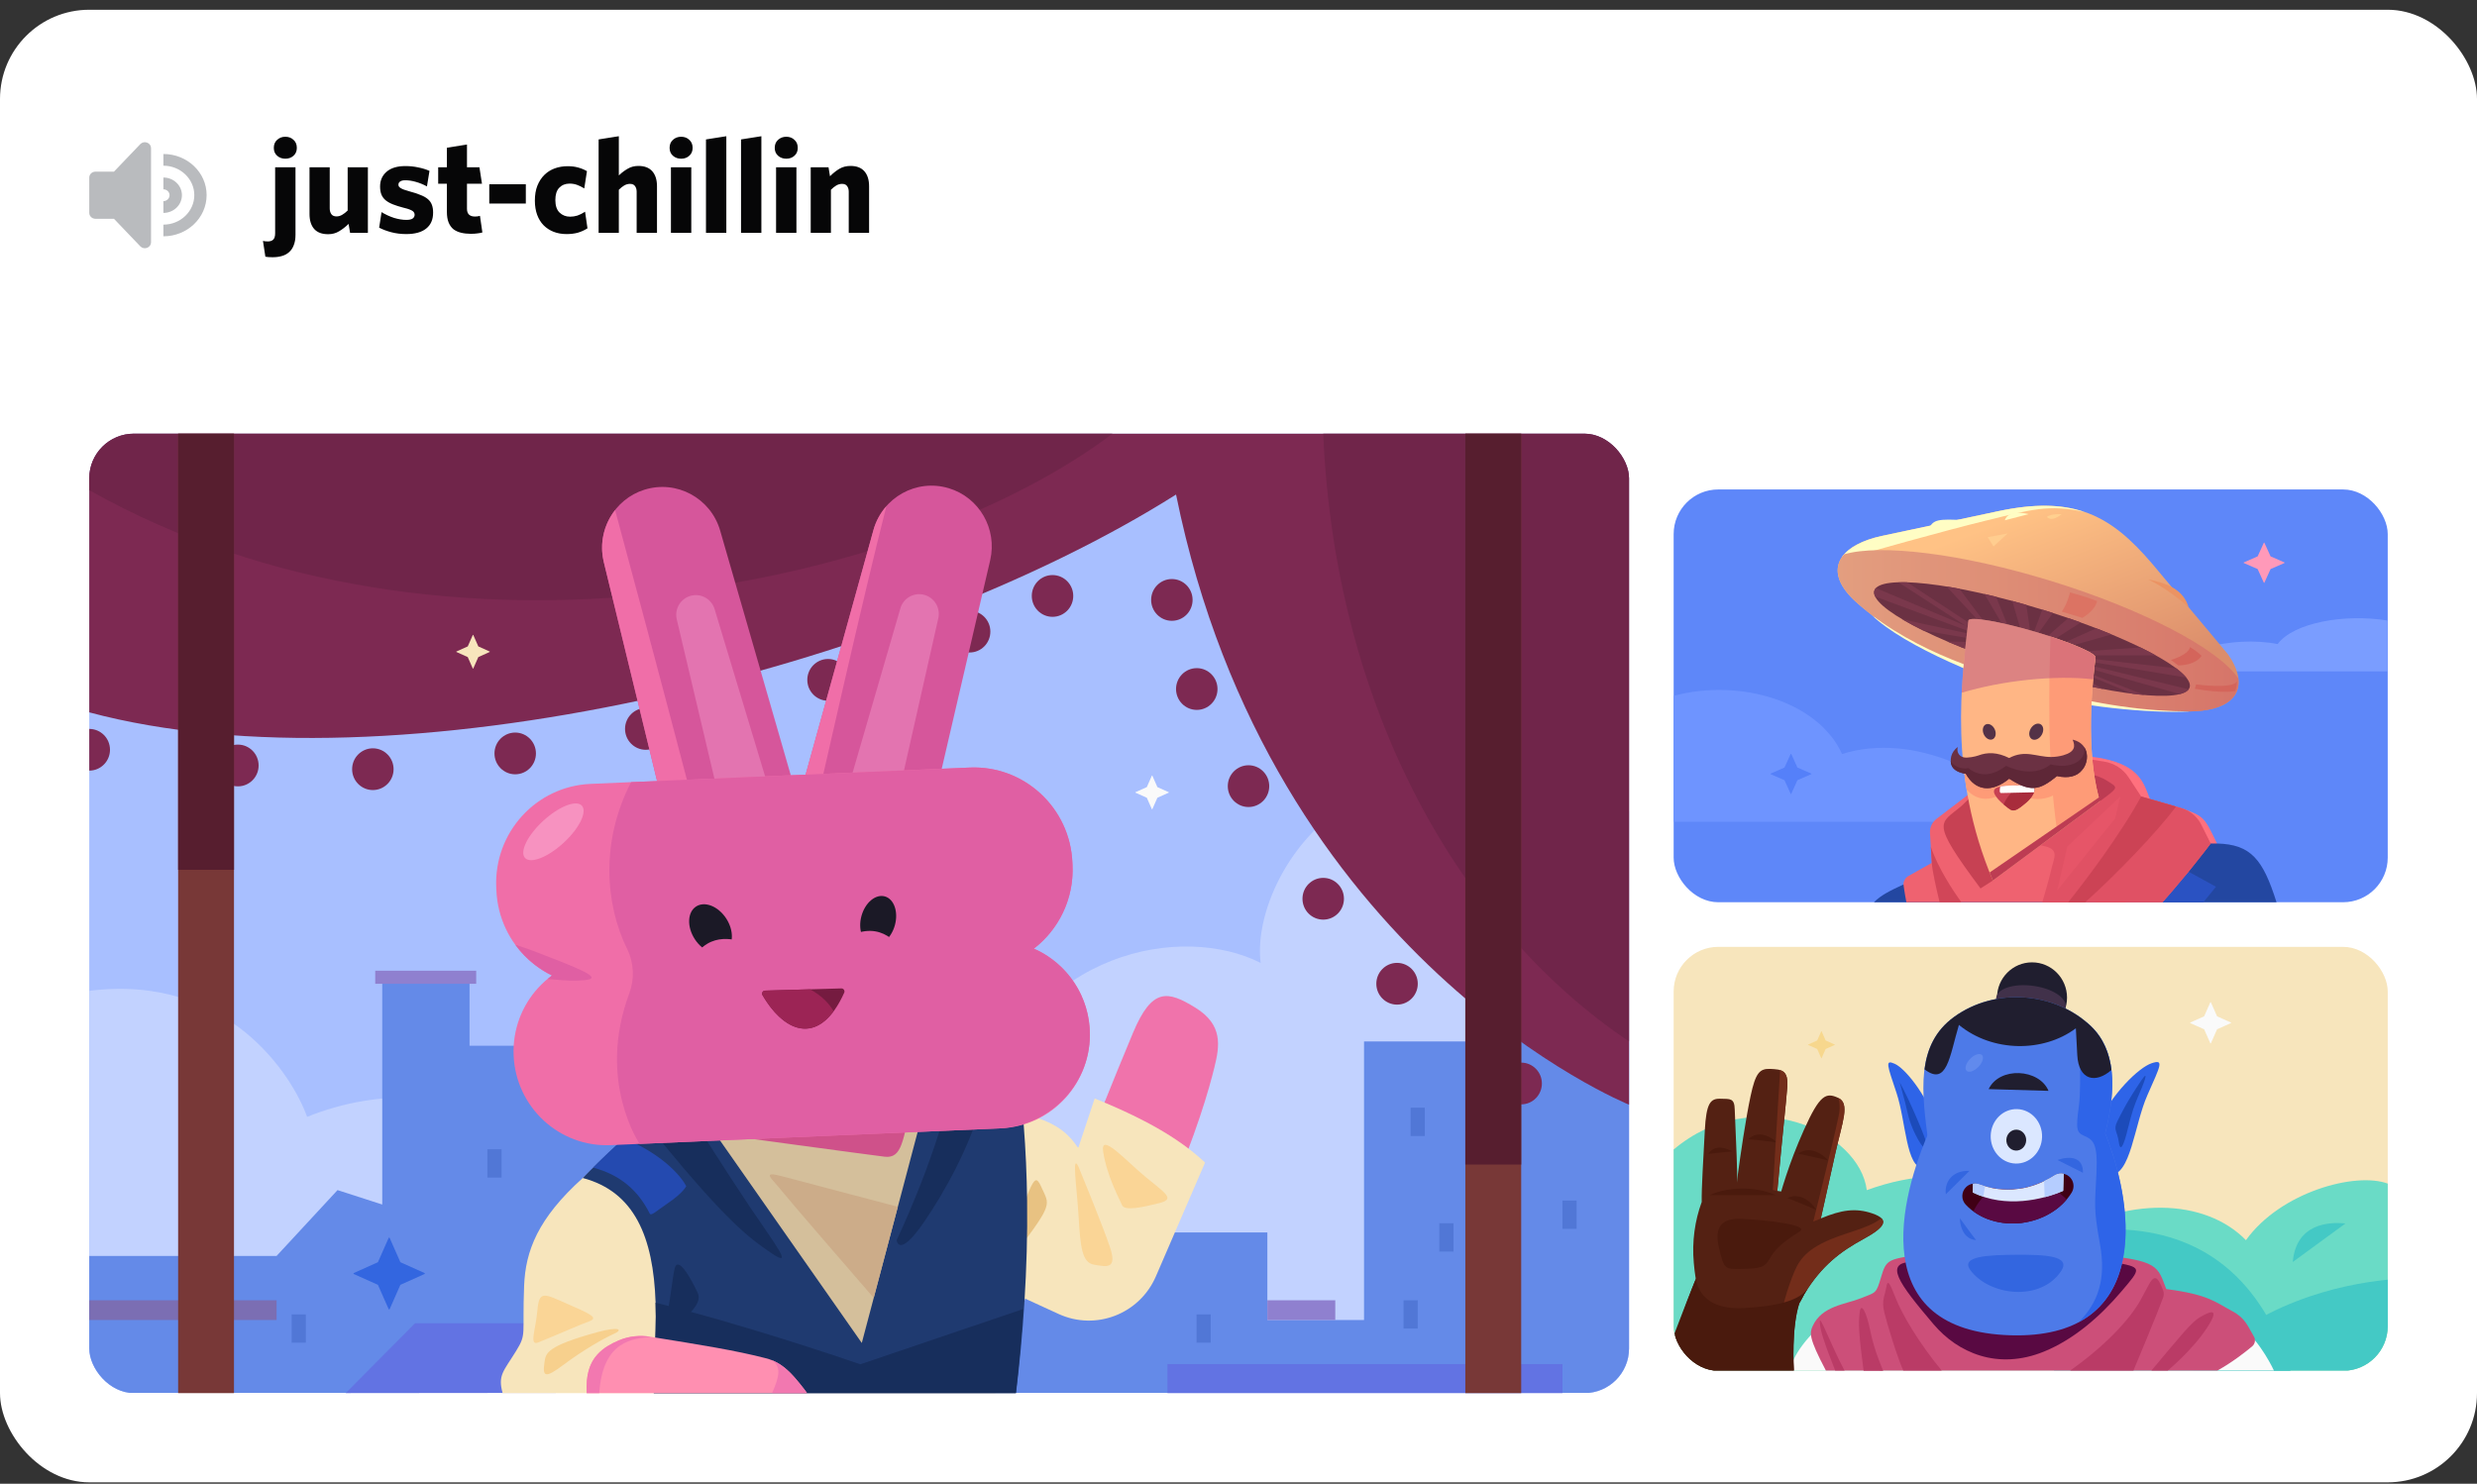 <svg fill="none" height="133" viewBox="0 0 222 133" width="222" xmlns="http://www.w3.org/2000/svg" xmlns:xlink="http://www.w3.org/1999/xlink"><rect x="0" y="0" width="222" height="133" fill="#333333" stroke="none"/><linearGradient id="a" gradientUnits="userSpaceOnUse" x1="179.041" x2="185.334" y1="46.891" y2="63.408"><stop offset="0" stop-color="#ffc285"/><stop offset="1" stop-color="#db8d6b"/></linearGradient><linearGradient id="b" gradientUnits="userSpaceOnUse" x1="200.627" x2="164.701" y1="56.542" y2="56.542"><stop offset="0" stop-color="#d67569"/><stop offset="1" stop-color="#e39e7f"/></linearGradient><clipPath id="c"><rect height="86" rx="4" width="138" x="8" y="38.874"/></clipPath><clipPath id="d"><rect height="37" rx="4" width="64" x="150" y="43.874"/></clipPath><clipPath id="e"><rect height="38" rx="4" width="64" x="150" y="84.874"/></clipPath><rect fill="#fff" height="132" rx="8" width="222" y=".874"/><path d="m26.604 13.254c0 .296-.1.532-.3.708-.192.176-.436.264-.732.264-.288 0-.532-.088-.732-.264s-.3-.412-.3-.708c0-.304.1-.544.3-.72.2-.184.444-.276.732-.276.296 0 .54.092.732.276.2.176.3.416.3.72zm-.12 7.788c0 .368-.052.68-.156.936-.096.256-.236.464-.42.624-.176.16-.392.276-.648.348-.248.072-.524.108-.828.108-.128 0-.252-.004-.372-.012s-.212-.02-.276-.036l-.216-1.416c.064.016.132.028.204.036.064.008.14.012.228.012.208 0 .368-.052.48-.156.12-.104.18-.3.18-.588v-5.904h1.824zm4.892-.168-.132-.804c-.272.264-.556.484-.852.66-.288.176-.616.264-.984.264-.552 0-.968-.156-1.248-.468-.28-.32-.42-.768-.42-1.344v-4.188h1.812v3.684c0 .208.048.38.144.516s.252.204.468.204c.176 0 .344-.048.504-.144.168-.096.332-.224.492-.384v-3.876h1.812v5.88zm7.441-1.812c0 .624-.208 1.1-.624 1.428-.408.328-1.004.492-1.788.492-.472 0-.92-.056-1.344-.168-.416-.112-.776-.248-1.08-.408l.216-1.392c.352.216.724.388 1.116.516.4.12.768.18 1.104.18.256 0 .444-.04.564-.12.12-.088.18-.2.18-.336 0-.072-.016-.136-.048-.192-.024-.056-.072-.108-.144-.156s-.172-.096-.3-.144-.296-.096-.504-.144c-.368-.096-.684-.196-.948-.3s-.484-.228-.66-.372c-.168-.144-.292-.312-.372-.504-.08-.2-.12-.44-.12-.72 0-.552.196-.996.588-1.332s.952-.504 1.68-.504c.4 0 .784.04 1.152.12.368.072.704.176 1.008.312l-.228 1.392c-.32-.176-.652-.312-.996-.408-.336-.096-.648-.144-.936-.144-.208 0-.364.036-.468.108s-.156.164-.156.276c0 .064.012.12.036.168.032.048.084.096.156.144s.172.096.3.144.296.1.504.156c.392.104.72.212.984.324.272.104.492.228.66.372s.288.316.36.516c.072.192.108.424.108.696zm4.416 1.776c-.144.04-.296.068-.456.084-.152.024-.348.036-.588.036-.312 0-.6-.032-.864-.096s-.492-.168-.684-.312c-.184-.152-.328-.352-.432-.6-.104-.256-.156-.572-.156-.948v-2.532h-.78v-1.476h.78v-1.752l1.8-.288v2.04h1.116l.228 1.476h-1.344v2.244c0 .464.24.696.72.696.152 0 .3-.02.444-.06zm.618-2.592v-1.728h3.276v1.728zm8.802 2.22c-.28.176-.572.308-.876.396-.304.08-.636.12-.996.12-.424 0-.812-.068-1.164-.204-.344-.136-.644-.332-.9-.588-.248-.256-.44-.568-.576-.936-.136-.376-.204-.8-.204-1.272 0-.512.076-.96.228-1.344.16-.392.372-.716.636-.972s.572-.448.924-.576c.36-.128.74-.192 1.14-.192.36 0 .68.04.96.12.288.08.548.188.78.324l-.24 1.548c-.232-.144-.452-.252-.66-.324-.2-.072-.42-.108-.66-.108-.376 0-.684.124-.924.372-.232.24-.348.608-.348 1.104 0 .504.128.88.384 1.128.256.24.568.36.936.36.216 0 .432-.032.648-.096.216-.072.448-.188.696-.348zm4.406.408v-3.684c0-.208-.048-.376-.144-.504-.088-.136-.24-.204-.456-.204-.176 0-.348.048-.516.144-.16.096-.32.224-.48.384v3.864h-1.812v-8.376l1.812-.288v3.516c.248-.24.512-.44.792-.6.28-.168.6-.252.96-.252.552 0 .968.16 1.248.48s.42.768.42 1.344v4.176zm5.017-7.62c0 .296-.1.532-.3.708-.192.176-.436.264-.732.264-.288 0-.532-.088-.732-.264s-.3-.412-.3-.708c0-.304.1-.544.3-.72.2-.184.444-.276.732-.276.296 0 .54.092.732.276.2.176.3.416.3.72zm-1.944 7.62v-5.88h1.824v5.88zm3.141 0v-8.376l1.824-.288v8.664zm3.141 0v-8.376l1.824-.288v8.664zm5.085-7.62c0 .296-.1.532-.3.708-.192.176-.436.264-.732.264-.288 0-.532-.088-.732-.264s-.3-.412-.3-.708c0-.304.1-.544.3-.72.2-.184.444-.276.732-.276.296 0 .54.092.732.276.2.176.3.416.3.72zm-1.944 7.62v-5.88h1.824v5.88zm6.513 0v-3.684c0-.208-.048-.376-.144-.504-.088-.136-.24-.204-.456-.204-.176 0-.348.048-.516.144-.16.096-.32.224-.48.384v3.864h-1.812v-5.88h1.596l.132.804c.264-.264.54-.484.828-.66.296-.176.632-.264 1.008-.264.552 0 .968.16 1.248.48s.42.768.42 1.344v4.176z" fill="#060607"/><path clip-rule="evenodd" d="m13.193 12.788c-.205-.086-.445-.038-.604.115l-2.376 2.484h-1.661c-.304 0-.552.239-.552.526v3.172c0 .286.248.526.552.526h1.661l2.376 2.484c.158.154.398.201.604.115.205-.077.343-.269.343-.487v-8.452c0-.205-.133-.406-.343-.483zm1.451 1.017v1.047c1.524 0 2.77 1.188 2.77 2.638 0 1.458-1.241 2.646-2.77 2.646v1.047c2.136 0 3.874-1.65 3.874-3.698 0-2.031-1.738-3.681-3.874-3.681zm0 2.108c.916 0 1.661.71 1.661 1.582 0 .881-.745 1.59-1.661 1.59v-1.056c.304 0 .552-.239.552-.534 0-.286-.248-.526-.552-.526z" fill="#b9bbbe" fill-rule="evenodd"/><g clip-path="url(#c)"><path d="m146 38.874h-138v85.981h138z" fill="#a8bfff"/><path d="m87.899 99.109c4.759-14.074 18.148-16.311 25.087-12.797-.963-7.522 8.713-23.134 27.048-13.608h5.966v49.565h-57.447z" fill="#c2d2ff"/><path d="m27.525 100.114c-1.303-3.668-7.073-12.861-19.525-11.297v27.033h47.925c-.122-13.651-15.228-21.072-28.399-15.736z" fill="#c2d2ff"/><path d="m8 124.855h138v-31.503h-23.749v24.973h-8.665v-7.851h-19.824l-35.87-16.737h-15.809v-5.556h-7.824v19.791l-4.008-1.293-5.465 5.903h-16.785z" fill="#648ae8"/><path d="m24.788 116.551h-16.788v1.774h16.788z" fill="#7b6eb3"/><path d="m30.982 124.874 6.213-6.258h13.527v6.239z" fill="#6273e3"/><path d="m140.034 122.269h-35.405v2.605h35.405z" fill="#6273e3"/><g fill="#7d2952"><path d="m86.903 58.488c1.026 0 1.858-.838 1.858-1.871 0-1.034-.832-1.872-1.858-1.872s-1.858.838-1.858 1.872c0 1.034.832 1.871 1.858 1.871z"/><path d="m74.212 62.813c1.026 0 1.858-.838 1.858-1.871 0-1.034-.832-1.872-1.858-1.872s-1.858.838-1.858 1.872c0 1.034.832 1.871 1.858 1.871z"/><path d="m57.876 67.209c1.026 0 1.858-.838 1.858-1.872 0-1.034-.832-1.871-1.858-1.871-1.026 0-1.858.838-1.858 1.871 0 1.034.832 1.872 1.858 1.872z"/><path d="m46.175 69.407c1.026 0 1.858-.838 1.858-1.871s-.832-1.871-1.858-1.871c-1.026 0-1.858.838-1.858 1.871s.832 1.871 1.858 1.871z"/><path d="m33.417 70.819c1.026 0 1.858-.838 1.858-1.871s-.832-1.871-1.858-1.871c-1.026 0-1.858.838-1.858 1.871s.832 1.871 1.858 1.871z"/><path d="m21.321 70.487c1.026 0 1.858-.838 1.858-1.872 0-1.034-.832-1.871-1.858-1.871-1.026 0-1.858.838-1.858 1.871 0 1.034.832 1.872 1.858 1.872z"/><path d="m136.333 98.993c1.026 0 1.858-.838 1.858-1.872 0-1.034-.832-1.871-1.858-1.871s-1.858.838-1.858 1.871c0 1.034.832 1.872 1.858 1.872z"/><path d="m143.433 38.874h-135.433v24.98c27.253 7.299 72.444-3.772 97.402-19.523 8.476 41.723 40.598 54.691 40.598 54.691v-57.562c0-1.429-1.149-2.586-2.567-2.586z"/></g><path d="m8 38.874v5.065c31.961 18.011 74.042 8.349 91.699-5.065z" fill="#70254a"/><path d="m146.001 38.874h-27.407c1.068 24.967 12.458 44.442 27.407 54.478z" fill="#70254a"/><path d="m101.563 92.537c-1.608 3.814-4.503 11.1-4.503 11.1l7.343 4.613c2.953-6.95 3.954-10.638 4.436-12.567.478-1.933.786-3.821-1.701-5.356s-3.88-1.804-5.575 2.211z" fill="#f073ab"/><path d="m108.003 104.21-4.406 10.198c-1.461 3.384-5.392 4.903-8.726 3.371l-16.425-7.538 8.19-12.981 10.01 5.615 1.463-4.409c5.16 2.085 7.927 3.908 9.894 5.744z" fill="#f7e5bc"/><path d="m88.897 99.264c6.637 1.096 7.231 2.489 9.008 5.97l-7.112-.795z" fill="#f7e5bc"/><path d="m57.763 43.894c-2.728.853-4.326 3.698-3.646 6.491l6.579 27.042 11.762-2.45-7.911-27.407c-.841-2.919-3.899-4.577-6.785-3.675z" fill="#d6569b"/><path d="m64.337 71.097 4.631-.2-4.923-16.297c-.295-.983-1.357-1.503-2.311-1.138-.822.317-1.284 1.199-1.078 2.062z" fill="#e374b0"/><path d="m61.829 70.897c-2.776-10.605-5.478-20.645-6.701-25.174-.998 1.274-1.422 2.977-1.011 4.664l5.019 20.626z" fill="#f06ea8"/><path d="m85.033 43.762c2.737.824 4.361 3.649 3.713 6.452l-6.3 27.11-11.788-2.324 7.625-27.488c.815-2.932 3.854-4.622 6.749-3.749z" fill="#d6569b"/><path d="m72.203 69.436 1.091 2.137s4.185-18.596 6.149-26.195c-.523.598-.931 1.316-1.159 2.133z" fill="#f06ea8"/><path d="m80.574 71.033-4.631-.152 4.753-16.349c.286-.986 1.341-1.519 2.298-1.16.825.31 1.297 1.186 1.101 2.049z" fill="#e374b0"/><path d="m87.674 86.858-33.98 1.464c-4.878.21-8.999-3.601-9.207-8.514l-.013-.268c-.209-4.913 3.575-9.063 8.453-9.274l33.98-1.464c4.878-.21 8.999 3.601 9.207 8.514l.013.268c.205 4.91-3.578 9.064-8.453 9.274z" fill="#f06ea8"/><path d="m57.75 119.451c-2.009-1.862-3.944-3.624-4.365-4.309s.282-.905 1.293-1.258c1.011-.352 1.877.873 2.892 2.994 1.014 2.123 2.003 4.263.18 2.573z" fill="#f2c591"/><path d="m93.762 110.474-1.942 6.132-.244.776-2.372 7.492h-44.157c-.446-1.622.084-1.949 1.213-3.785.96-1.561.536-1.37.713-5.837.122-3.116 1.226-6.035 5.257-9.659 1.213-1.073 1.515-1.496 2.767-2.66.122-.113.244-.226.366-.336.071-.061.141-.126.212-.191.074-.068.151-.136.228-.207l30.174-4.8.003.003 6.075 10.204z" fill="#f7e5bc"/><path d="m90.797 110.497c1.865-4.991 1.938-5.424 2.587-3.979s1.004 1.374-2.083 5.424c-3.091 4.053-1.313.717-.504-1.445z" fill="#e8c282"/><path d="m91.821 116.605c-.18 2.951-.453 5.731-.761 8.269h-32.465c.042-1.322.09-2.968.144-4.978.006-.204.013-.411.019-.621.013-.43.019-.853.019-1.264 0-.42-.006-.834-.019-1.238-.199-5.902-1.893-9.949-6.528-11.18.847-.867 1.762-1.752 2.766-2.661.122-.113.244-.226.366-.336.144-.129.292-.262.443-.394l30.174-4.8c2.378.895 3.96 1.506 5.764 3.349.186 2.317.282 4.612.311 6.855.039 3.116-.054 6.139-.234 8.999z" fill="#1f3a70"/><path d="m85.979 97.402-.42.068c-.237.259-.392.443-.392.443-1.54 6.474-4.808 13.255-4.808 13.255s.17 1.668 2.404-1.551c1.913-2.761 4.198-6.959 5.135-10.508-.635-.575-1.274-1.144-1.919-1.707z" fill="#172e5c"/><path d="m59.185 102.222c5.828 7.082 7.824 8.682 9.994 10.137 1.987 1.332.356-.718-1.903-4.073-2.259-3.355-4.878-7.547-4.878-7.547z" fill="#172e5c"/><path d="m91.707 117.336c-.16 2.641-.392 5.169-.664 7.538h-32.449c.042-1.322.09-2.967.144-4.978.006-.204.013-.41.019-.62.013-.43.019-.854.019-1.264 0-.317-.006-.627-.016-.938-.003-.1-.003-.2-.006-.3h.003c7.019 1.706 16.252 4.793 18.351 5.517l14.467-4.91z" fill="#172e5c"/><path d="m61.503 106.33s-.292.598-1.55 1.454c-1.258.857-1.592 1.258-1.739.967-1.021-2.04-2.632-3.446-5.051-4.089.834-.86 1.756-1.733 2.747-2.651 4.493 1.927 5.594 4.319 5.594 4.319z" fill="#244ab0"/><path d="m83.32 97.399-6.082 22.982-15.613-22.303z" fill="#d4bf9b"/><path d="m80.466 108.175-10.395-2.744c-1.874-.494-.927.162 0 1.325.78.98 6.467 7.541 8.235 9.584z" fill="#ccac89"/><path d="m65.016 101.763s12.642 1.723 14.259 1.92c1.617.197 1.637-1.539 2.465-4.949l-15.353 1.125z" fill="#cf518a"/><path d="m89.686 101.142-34.953 1.506c-4.609.198-8.502-3.403-8.7-8.042-.196-4.642 3.379-8.562 7.985-8.763l34.953-1.506c4.609-.197 8.502 3.404 8.7 8.042.199 4.642-3.376 8.566-7.985 8.763z" fill="#f06ea8"/><path d="m89.494 101.152c4.48-.194 8.161-3.837 8.187-8.353.019-3.504-2.07-6.468-5.023-7.764 2.215-1.707 3.595-4.431 3.466-7.45l-.013-.268c-.205-4.91-4.329-8.724-9.204-8.514l-30.344 1.306c-2.728 5.259-2.352 10.916-.343 14.985.61 1.238.661 2.67.176 3.963-2.93 7.835.934 13.479.931 13.479z" fill="#e05fa3"/><path d="m72.331 124.874h-19.75c-.019-.384-.016-.74.013-1.07.003-.026.006-.048.006-.074.013-.11.026-.213.042-.317.029-.197.071-.384.119-.562.032-.11.067-.22.106-.323.061-.156.128-.304.202-.443.077-.142.161-.275.25-.398.061-.084.128-.165.196-.242.035-.039.071-.078.106-.113.465-.488 1.082-.86 1.833-1.18.902-.388 1.903-.482 2.872-.323.138.022.276.045.414.067 3.841.624 7.163 1.138 9.971 1.872.138.036.273.078.401.132.392.143.738.34 1.059.582.064.049.125.097.189.149.061.052.122.103.183.158.061.052.122.107.18.165.061.058.119.117.176.175.058.061.116.119.173.184.058.061.112.123.17.188.282.323.562.672.847 1.04.09.117.17.227.241.333z" fill="#ff8fb1"/><path d="m64.98 85.257c.777-.513.824-1.823.106-2.926-.718-1.103-1.93-1.582-2.707-1.069-.777.513-.824 1.823-.106 2.926.718 1.103 1.93 1.582 2.707 1.069z" fill="#1b1926"/><path d="m80.202 82.939c.332-1.195-.069-2.352-.895-2.585-.826-.233-1.765.547-2.096 1.742-.332 1.195.069 2.352.895 2.585s1.765-.547 2.096-1.742z" fill="#1b1926"/><path d="m49.895 86.05c-1.9-.74-2.378-.937-3.713-1.371 1.059 1.468 2.381 2.318 3.29 2.76-.135.1-.257.213-.385.32 1.033.071 1.701.174 2.638.139 1.826-.065 2.134-.307-1.829-1.849z" fill="#e05fa3"/><path d="m50.503 75.558c1.409-1.292 2.147-2.786 1.649-3.337-.498-.55-2.043.051-3.452 1.343-1.409 1.292-2.147 2.786-1.649 3.336.498.55 2.043-.051 3.452-1.343z" fill="#f792c0"/><path d="m48.26 120.326c2.683-1.105 3.61-1.545 4.525-1.874.915-.33.128-.67-1.926-1.571-2.054-.902-2.542-1.242-2.689.527-.148 1.768-.793 3.284.09 2.918z" fill="#fad596"/><path d="m53.563 119.405c-4.596 1.257-4.641 1.884-4.759 2.689-.186 1.271-.013 1.536 1.701.243s3.643-2.389 4.519-2.777c.876-.385.424-.669-1.46-.155z" fill="#f7d08d"/><path d="m59.535 119.37c.879-4.668.764-5.935 1.175-6.013.411-.077 1.114 1.048 1.82 2.525.706 1.477-2.994 3.488-2.994 3.488z" fill="#172e5c"/><path d="m58.325 119.828c-1.47.185-4.297.224-4.618 5.046h-1.123c-.042-.798.019-1.461.176-2.023.032-.11.067-.22.106-.323.061-.156.128-.304.202-.443.077-.143.161-.275.25-.398.061-.084.128-.165.196-.242.035-.039.071-.078.106-.113.465-.489 1.081-.86 1.833-1.18.902-.388 1.903-.482 2.872-.324z" fill="#f278b0"/><path d="m69.195 124.874c.658-1.461.873-2.431-.084-2.974.623.233 1.139.601 1.611 1.054.061.058.119.116.176.174.058.062.116.12.173.185.058.061.112.123.17.187.282.323.562.673.847 1.041.09.116.17.226.241.333z" fill="#f278b0"/><path d="m68.344 89.212c2.121 3.617 5.225 4.438 7.317-.226.084-.184-.054-.394-.254-.388l-6.839.2c-.209.006-.331.236-.225.414z" fill="#751b40"/><path d="m62.066 86.073c1.48-2.857 4.345-1.655 4.345-1.655l-1.415 3.177z" fill="#e05fa3"/><path d="m76.506 83.749c2.962-1.212 4.377 1.571 4.377 1.571l-3.123 1.5z" fill="#e05fa3"/><path d="m72.607 88.678-4.047.116c-.205.006-.324.233-.221.411 1.82 3.106 4.365 4.154 6.374 1.442-.356-.621-.989-1.354-2.105-1.968z" fill="#9c2455"/><path d="m96.667 104.6s2.099 5.082 2.799 7.147c.7 2.069-.286 1.797-1.399 1.62-1.114-.181-1.236-1.633-1.399-4.322-.16-2.693-.639-5.76 0-4.445z" fill="#fad596"/><path d="m98.872 103.237c.337 2.207 1.463 4.237 1.691 4.79s1.874.184 3.338-.184c1.463-.369.549-.876-1.236-2.35-1.781-1.474-4.066-4.054-3.793-2.256z" fill="#fad596"/><path d="m33.854 115.161-2.144-.96c-.038-.016-.038-.071 0-.091l2.144-.96c.01-.006.019-.013.026-.026l.953-2.159c.016-.039.071-.039.09 0l.953 2.159c.006.01.013.02.026.026l2.144.96c.038.016.038.071 0 .091l-2.144.96c-.01.006-.019.013-.026.026l-.953 2.159c-.016.039-.071.039-.09 0l-.953-2.159c-.006-.013-.013-.023-.026-.026z" fill="#3366e0"/><path d="m102.774 71.505-1.008-.453c-.019-.01-.019-.032 0-.042l1.008-.453c.007-.003.01-.006.013-.013l.449-1.015c.007-.019.032-.019.042 0l.449 1.015c.003.006.007.01.013.013l1.008.453c.019.01.019.032 0 .042l-1.008.453c-.006.003-.01.006-.013.013l-.449 1.015c-.006.019-.032.019-.042 0l-.449-1.015c-.003-.006-.006-.013-.013-.013z" fill="#fafafa"/><path d="m41.913 58.895-1.008-.453c-.019-.01-.019-.032 0-.042l1.008-.453c.006-.003.01-.006.013-.013l.449-1.015c.01-.019.032-.019.042 0l.449 1.015c.003.006.006.01.013.013l1.008.453c.019.01.019.032 0 .042l-1.008.453c-.006.003-.01.006-.013.013l-.449 1.015c-.006.019-.032.019-.042 0l-.449-1.015c-.003-.006-.006-.013-.013-.013z" fill="#f7e5bc"/><path d="m136.337 38.874h-5.007v86h5.007z" fill="#783837"/><path d="m20.971 38.874h-5.006v86h5.006z" fill="#783837"/><path d="m136.337 38.874h-5.007v65.513h5.007z" fill="#571e2f"/><path d="m20.971 38.874h-5.006v39.095h5.006z" fill="#571e2f"/><path d="m105.028 55.647c1.026 0 1.858-.838 1.858-1.872 0-1.034-.832-1.871-1.858-1.871s-1.858.838-1.858 1.871c0 1.034.832 1.872 1.858 1.872z" fill="#7d2952"/><path d="m94.331 55.291c1.026 0 1.858-.838 1.858-1.872s-.832-1.871-1.858-1.871c-1.026 0-1.858.838-1.858 1.871s.832 1.872 1.858 1.872z" fill="#7d2952"/><path d="m8 65.337v3.74c1.027 0 1.858-.837 1.858-1.871 0-1.034-.831-1.868-1.858-1.868z" fill="#7d2952"/><path d="m107.261 63.634c1.026 0 1.858-.838 1.858-1.871 0-1.034-.832-1.872-1.858-1.872-1.027 0-1.859.838-1.859 1.872 0 1.034.832 1.871 1.859 1.871z" fill="#7d2952"/><path d="m118.593 82.434c1.026 0 1.858-.838 1.858-1.871s-.832-1.872-1.858-1.872c-1.027 0-1.859.838-1.859 1.872s.832 1.871 1.859 1.871z" fill="#7d2952"/><path d="m125.21 90.052c1.026 0 1.858-.838 1.858-1.871s-.832-1.871-1.858-1.871-1.858.838-1.858 1.871.832 1.871 1.858 1.871z" fill="#7d2952"/><path d="m111.897 72.339c1.026 0 1.858-.838 1.858-1.871s-.832-1.872-1.858-1.872-1.858.838-1.858 1.872.832 1.871 1.858 1.871z" fill="#7d2952"/><path d="m127.697 99.293h-1.271v2.538h1.271z" fill="#5177d6"/><path d="m141.304 107.616h-1.271v2.538h1.271z" fill="#5177d6"/><path d="m130.269 109.65h-1.271v2.537h1.271z" fill="#5177d6"/><path d="m127.062 116.551h-1.271v2.537h1.271z" fill="#5177d6"/><path d="m108.509 117.818h-1.271v2.537h1.271z" fill="#5177d6"/><path d="m44.953 103.017h-1.271v2.537h1.271z" fill="#5177d6"/><path d="m27.41 117.818h-1.271v2.537h1.271z" fill="#5177d6"/><path d="m42.679 87.01h-9.05v1.173h9.05z" fill="#8f80cf"/><path d="m119.674 116.551h-6.088v1.774h6.088z" fill="#8f80cf"/></g><g clip-path="url(#d)"><path d="m214 43.874h-64v37h64z" fill="#5e87f9"/><path d="m150 62.375c5.946-1.598 12.961.501 15.094 5.214 6.385-2.003 13.771 1.714 17.247 6.075h-32.341z" fill="#6e94ff"/><path d="m214 55.628c-3.886-.644-8.471.202-9.865 2.104-4.174-.808-9 .691-11.272 2.45h21.137z" fill="#7a9dff"/><path d="m198.776 75.778c-1.199-2.488-1.163-2.593-3.28-3.341l2.815 3.961z" fill="#ff707e"/><path d="m166.125 53.75c.04.039.084.08.129.12.092.088.189.171.283.256.037.029.07.061.107.091.082.069.156.134.223.193 4.96 4.186 11.339 5.962 15.649 7.232 5.565 1.641 10.198 2.115 13.672 2.13 4.503-.044 5.413-2.355 3.514-5.099l-1.08-1.294-5.503-6.575c-.089-.11-.181-.215-.271-.321-3.622-4.23-6.888-6.123-13.746-4.663l-10.432 2.218c-.011.003-.023.003-.033.007-3.645.787-5.354 2.953-2.512 5.707z" fill="url(#a)"/><path d="m178.135 46.63c-4.169 1.01-11.312 3.055-11.312 3.055l-1.729.243c.602-.868 1.867-1.522 3.543-1.885.011-.003.023-.003.033-.007l10.432-2.218c3.237-.688 5.669-.622 7.722.076-3.178-.744-5.019-.152-8.689.736z" fill="#fffdc4"/><path d="m182.213 62.175c-3.663-1.078-11.491-4.124-14.529-7.106.711.698.009-.56 1.38.096 7.203 3.446 23.568 8.107 27.124 8.608-3.488.2-10.248-.5-13.975-1.598z" fill="#fffdc4"/><path d="m165.281 49.686c3.218-.942 10.467-.091 18.498 2.378 8.384 2.577 15.044 6.125 16.826 8.738.21 1.712-1.159 2.937-4.419 2.969-3.474-.015-8.106-.488-13.672-2.13-4.309-1.27-10.688-3.045-15.649-7.232-.067-.058-.141-.124-.223-.193-.037-.029-.07-.061-.107-.091-.093-.083-.189-.168-.283-.256-.045-.039-.089-.08-.13-.12-1.658-1.607-1.763-3.014-.841-4.064z" fill="url(#b)"/><path d="m196.245 61.626c.469-1.468-5.477-4.604-13.28-7.003-7.802-2.399-14.508-3.153-14.976-1.685-.469 1.468 5.477 4.604 13.28 7.003 7.802 2.399 14.508 3.153 14.976 1.685z" fill="#6b3143"/><path d="m168.057 53.473c-.096-.197-.122-.376-.07-.536.026-.083.07-.156.137-.226l8.058 3.391-6.038-3.905c.246-.01.505-.01.784 0l5.598 3.67c.226-.042.569-.04.999.001l-3.066-3.296c.372.058.757.127 1.152.2l2.356 3.147c.476.066 1.028.167 1.639.304l-1.751-2.98c.343.08.688.161 1.041.248l1.15 2.833c.353.085.722.18 1.102.285l-.8-2.742c.413.11.832.227 1.257.351l.379 2.608h-.088c.1.029.198.058.299.089l.849-2.27c.32.098.631.197.943.299l-1.47 2.072c.251.079.499.159.738.241l2.115-1.854c.38.131.755.263 1.118.394l-2.611 1.676c.27.096.526.193.774.289l3.233-1.441c.469.183.926.365 1.363.546l-4.002 1.135c.344.143.664.285.945.422l5.659-.386c.487.237.941.475 1.36.707h-6.4c.17.096.316.189.439.275l7.797.888c.39.295.695.576.903.831l-8.32-1.382c.057.079.077.15.058.21-.018.054-.071.097-.149.129l8.619 2.097c-.141.185-.409.329-.791.427h-.003l-8.643-2.45c-.377-.018-.846-.076-1.391-.171l6.889 2.704c-.335-.025-.688-.066-1.059-.11h-.007l-6.705-2.769c-.079-.018-.161-.037-.243-.056l4.317 2.405c-.658-.127-1.341-.27-2.054-.434h-.003l-3.11-2.175c-.537-.137-1.102-.297-1.684-.476-.709-.218-1.377-.446-1.992-.675l-2.651.485c-.884-.329-1.72-.663-2.503-.995l4.054.076c-.006-.003-.013-.006-.021-.009l-6.2-1.056-.003-.003c-.698-.343-1.331-.682-1.88-1.007l6.855 1.493c-.165-.088-.311-.171-.442-.251z" fill="#7a384c"/><path d="m204.03 80.874h-36.077c.633-.633 1.416-1.023 2.643-1.591l2.794-.371 1.027-.139 2.231-.298 1.688-.224h.004l1.008-.134.441-.059 4.173-.557.975-.132 1.573-.209.622-.085 1.224-.162.294-.038 2.706-.359 6.432-.858.337-.047c.201-.004.39-.004.575 0 3.044.079 4.114 1.416 5.33 5.261z" fill="#2347a1"/><path d="m198.605 79.485-1.128 1.389h-6.594l3.67-3.615 1.597.877z" fill="#2a52c2"/><path d="m198.125 75.614s-.067.089-.189.254c-.051.066-.106.139-.173.228-.059.073-.122.158-.196.254-.338.437-.822 1.05-1.415 1.784-.417.503-.886 1.062-1.397 1.66-.148.174-.303.352-.459.533-.158.178-.315.359-.48.545h-22.959c-.185-.969-.259-1.591-.259-1.591v-.004c0-.308.169-.599.445-.752l2.092-1.178v-.004h.005l-.012-.15c-.005-.05-.008-.101-.008-.146-.016-.24-.031-.456-.038-.633l-.012-.193c-.008-.12-.012-.209-.017-.263-.004-.042-.004-.066-.004-.066l-.074-1.217c-.032-.498.189-.973.589-1.278l2.777-2.12.247-.193.764-.579 1.92-1.467 1.097-.158h.004l1.451-.216h.017l1.956-.282.57-.085 1.467-.212.7-.104.117-.016.381.059.5.077 1.039.162c.905.143 1.703.653 2.199 1.41l1.125 1.718h.004l.082.026h.005l.708.204 2.332.676.472.139c.11.038.216.077.314.115.008 0 .017.004.024.007.625.266 1.137.745 1.439 1.351z" fill="#ef6270"/><path d="m192.693 71.624c-.558-1.359-.847-2.972-4.34-3.658l-2.572-.377.204 2.059 4.875 3.154z" fill="#ff707e"/><path d="m198.126 75.614s-.067.089-.19.254c-.05.066-.105.139-.172.228-.06.073-.122.158-.197.254-.337.437-.821 1.05-1.415 1.784-.417.503-.886 1.062-1.396 1.66-.149.174-.304.352-.46.533-.158.178-.319.362-.484.545h-10.767c.252-.865.625-2.181.8-2.931.035-.155.074-.301.117-.44.259-.923.472-1.483-1.097-1.726l.161-.799.711-3.556c.005.004.005 0 .005 0l.184-.938c0-.004 0-.004 0-.007l.142-.679v-.004l.236-1.173v-.004l.063-.317 1.468-.212.699-.104.118-.016.381.058.5.077 1.039.162c.905.143 1.702.653 2.198 1.41l1.128 1.718.082.026h.004l.709.205 2.332.676.472.139c.11.038.216.077.314.115.008 0 .016.004.024.007.625.266 1.137.745 1.439 1.351z" fill="#e05164"/><path d="m188.2 71.82c1.756-1.296 1.637-1.195.667-1.822-.969-.627-1.99-.63-1.99-.63z" fill="#bd3c53"/><path d="m188.648 76.878-2.864 3.996h-2.167c1.18-1.243 2.411-2.571 3.513-3.796 1.57-1.749 2.868-3.279 3.355-4.024l-.149.947-.106.672z" fill="#e05164"/><path d="m192.351 79.349c-.41.386-1.027.884-1.885 1.525h-2.691c1.271-.517 2.931-1.278 4.013-1.946 1.648-1.02 1.432-.386.563.421z" fill="#e05164"/><path d="m175.817 72.227c-1.939 1.669-2.917 1.224 1.686 7.41l1.109-.71 3.205-3.54-4.077-5.038z" fill="#c74153"/><path d="m176.418 55.616c.113-.374 2.756.069 5.902.989 3.147.92 5.606 1.969 5.493 2.343-.645 5.146-.551 9.703.388 12.871l-9.588 7.108c-4.028-9.495-2.801-17.912-2.195-23.312z" fill="#ffb685"/><path d="m180.653 68.688 3.708-.067.408 2.132c-1.454 1.439-3.595.866-4.672-.077-1.437 1.214-2.827 1.204-3.809.132-.007-.009-.018-.021-.028-.031-.097-.593-.177-1.179-.244-1.756 1.525-.437 4.637-.332 4.637-.332z" fill="#fe9b77"/><path d="m184.361 74.417c-.92-6.189-.707-13.622-.586-17.361 2.414.789 4.133 1.579 4.038 1.893-.645 5.146-.551 9.703.388 12.871z" fill="#fe9b77"/><path d="m176.418 55.616c.113-.374 2.756.069 5.903.989 3.146.92 5.605 1.969 5.492 2.343-.082.659-.154 1.308-.212 1.946-3.424-.403-8.18.117-11.785 1.201.119-2.457.396-4.643.602-6.479z" fill="#a8387e" opacity=".4"/><path d="m179.932 47.815-1.789.336.525.827z" fill="#ffcd8f"/><path d="m182.995 65.86c.211-.371.16-.794-.115-.945s-.669.028-.88.399c-.212.371-.16.794.115.945.275.151.669-.028.88-.399z" fill="#543247"/><path d="m184.766 46.095s-.913-.07-1.32.235c.455.519 1.32-.235 1.32-.235z" fill="#ffd08f"/><path d="m181.821 46.085c-1.969-.459-2.135.551-2.135.551z" fill="#fffdc4"/><path d="m196.269 58c-.097.701-1.699 1.156-1.699 1.156l.657.492c1.659-.038 2.083-.859 2.083-.859s-.29-.354-1.041-.789z" fill="#d4655b"/><path d="m200.495 61.044c-.266.764-3.669.305-3.669.305l-.111.393c2.512.437 3.602.218 3.602.218s.147-.225.178-.916z" fill="#d4655b"/><path d="m187.953 53.873c-.189.906-1.326 1.511-1.326 1.511l-1.846-.558c.52-.72.747-1.725.747-1.725s1.266.332 2.425.773z" fill="#dc7363"/><path d="m175.765 80.848c-.012.007-.029.019-.039.026h-1.889c-.138-.564-.306-1.286-.448-1.962-.126-.614-.228-1.182-.256-1.563v-.004c-.004-.05-.007-.104-.007-.15-.005-.05-.008-.101-.008-.146-.016-.24-.031-.456-.038-.633l-.012-.193c-.008-.12-.012-.209-.017-.263-.004-.042-.004-.066-.004-.066.335.985.845 1.996 1.369 2.881.491.842.991 1.571 1.349 2.073z" fill="#d14658"/><path d="m195.025 72.298c-.897 1.205-2.238 2.722-3.67 4.221-1.535 1.61-3.17 3.197-4.468 4.355h-1.526c.822-1.027 1.899-2.428 2.993-3.958.673-.942 1.353-1.934 1.983-2.915.314-.482.613-.966.893-1.436v-.004c.237-.397.46-.783.668-1.166.017.016.039.023.082.023h.005l.708.204z" fill="#cc4355"/><path d="m190.032 71.393-4.749 4.5-.922 3.939 5.216-6.48z" fill="#e65568"/><path d="m178.318 78.207 9.789-6.721.167-.139c.284-.247.509-.24-.073.472l-9.588 7.108c-.103-.24-.198-.481-.295-.72z" fill="#bd3c53"/><path d="m202.331 51.005-1.234-.539c-.023-.01-.023-.041 0-.05l1.234-.539c.006-.003.012-.007.015-.015l.549-1.211c.01-.022.041-.022.05 0l.55 1.211c.003.006.007.012.014.015l1.234.539c.023.01.023.041 0 .05l-1.234.539c-.005.003-.011.007-.014.015l-.55 1.211c-.01.022-.041.022-.05 0l-.549-1.211c-.005-.006-.009-.012-.015-.015z" fill="#ff99b9"/><path d="m159.924 69.932-1.233-.539c-.023-.01-.023-.041 0-.05l1.233-.539c.006-.003.012-.007.015-.015l.55-1.211c.01-.022.041-.022.05 0l.549 1.211c.003.006.008.012.015.015l1.234.539c.022.01.022.041 0 .05l-1.234.539c-.006.003-.012.007-.015.015l-.549 1.211c-.01.022-.042.022-.05 0l-.55-1.211c-.004-.007-.009-.013-.015-.015z" fill="#5580f9"/><path d="m196.154 54.432c-1.975-1.764-3.636-2.495-3.636-2.495 1.856.367 3.171.966 3.636 2.495z" fill="#eb9363"/><path d="m176.067 46.635-3.151.666c.371-.694.789-.821 3.151-.666z" fill="#fffdc4"/><path d="m181.744 70.389c-1.284.009-2.52-.023-2.915.299-.398.323.227 1.064 1.183 1.769.405.299.603.332 1.607-.53.727-.622 1.119-1.546.125-1.538z" fill="#c74153"/><path d="m181.219 70.451 1.085.172c.15.314-.189.878-.685 1.303-1.005.861-1.203.83-1.607.53-.161-.118-.307-.237-.444-.355.167-.374.689-1.351 1.651-1.651z" fill="#a82c3c"/><path d="m179.273 70.506c.574-.127 1.507-.11 2.47-.117.548-.004.673.275.555.63-.592.015-2.72.066-2.951.066-.167 0-.128-.327-.074-.579z" fill="#fff"/><path d="m174.971 68.714c-.291-.52-.126-1.337.509-1.755-.135.295.008.834.536.932.351.064 1.015-.069 1.292-.172.796-.299 1.682-.311 2.762.228 1.45-.767 2.44-.092 3.768-.092.363 0 .721-.056 1.07-.149 1.116-.32 1.089-.849.848-1.408 1.588.372 1.518 2.032.814 2.767-.409.507-1.191.739-2.218.5-1.605 1.332-2.4 1.433-4.28.235-1.538 1.27-3.014 1.126-3.886-.441-.003 0-.899-.079-1.215-.644z" fill="#6b3143"/><path d="m180.069 69.8c-1.538 1.27-3.014 1.126-3.886-.441 0 0-1.389-.115-1.35-1.163.165.412.896.808 1.586.657 1.106.888 2.279.618 3.385-.207 0 0 2.323 1.223 3.984-.129 1.888.465 3.23-.392 3.002-1.557.447.66.262 1.601-.221 2.105-.41.507-1.191.739-2.218.5-1.606 1.333-2.402 1.433-4.282.235z" fill="#5e2737"/><path d="m178.578 66.271c.275-.115.368-.509.207-.88s-.515-.579-.791-.463c-.275.115-.367.509-.206.88.161.371.515.579.79.463z" fill="#543247"/></g><g clip-path="url(#e)"><path d="m214 84.874h-64v37.976h64z" fill="#f7e5bc"/><path d="m214 106.097v16.753h-64v-19.81c7.233-6.081 16.67-1.549 17.311 3.643 8.518-3.113 15.031.083 16.767 4.483 6.497-3.997 13.548-3.755 17.213 0 3.113-4.334 9.848-6.14 12.709-5.069z" fill="#6adbc6"/><path d="m189.312 110.183c7.048.04 13.073 3.431 15.978 12.691h-21.212z" fill="#44c9c5"/><path d="m196.582 122.85h17.418v-8.143c-4.227.425-11.887 2.055-17.418 8.143z" fill="#44c9c5"/><path d="m200.967 119.007h-38.013c-2.403 2.297-2.526 3.843-2.526 3.843h43.372s-1.169-2.539-2.833-3.843z" fill="#fafafa"/><path d="m201.851 120.682c.259-.218.326-.592.151-.882-.556-.919-.733-1.634-1.977-2.294-1.453-.769-2.063-1.464-5.875-1.956-.775-2.01-.62-2.613-6.376-3.075h-15.928c-2.611.432-2.794.432-3.249 1.982-.456 1.551-.456 1.366-1.825 1.918-1.37.552-3.49.669-4.314 2.495-.269.596-.376 1.026 1.184 3.979h35.1c1.338-.746 2.496-1.653 3.109-2.167z" fill="#cc4f79"/><path d="m189.312 113.121c2.746.484 2.651.484.779 2.684-1.873 2.2-4.222 4.254-6.889 5.343-4.163 1.7-7.738.106-9.903-2.44-3.156-3.71-4.519-5.589-1.849-5.589 3.575.002 17.862.002 17.862.002z" fill="#590942"/><path d="m197.536 92.26-1.234-.553c-.023-.011-.023-.042 0-.051l1.234-.553c.005-.003.011-.007.014-.015l.55-1.243c.01-.022.041-.022.05 0l.549 1.243c.003.006.008.012.015.015l1.234.553c.022.011.022.042 0 .051l-1.234.553c-.006.003-.012.007-.015.015l-.549 1.243c-.01.022-.041.022-.05 0l-.55-1.243c-.003-.007-.007-.012-.014-.015z" fill="#fafafa"/><path d="m162.858 94.027-.81-.363c-.015-.006-.015-.027 0-.033l.81-.363c.004-.002.007-.004.009-.009l.36-.816c.006-.015.027-.015.033 0l.36.816c.001.004.004.007.009.009l.81.363c.014.006.014.027 0 .033l-.81.363c-.005.002-.008.004-.009.009l-.36.816c-.006.015-.027.015-.033 0l-.36-.816c-.002-.003-.005-.006-.009-.009z" fill="#f7d78d"/><path d="m173.644 100.957c-1.072-3.002-2.934-5.201-3.833-5.603-.899-.402-.668.108.17 2.636.838 2.529.847 6.695 2.393 6.719 1.547.024 1.27-3.753 1.27-3.753z" fill="#2e64e8"/><path d="m171.687 101.736c-.639-1.288-.684-1.913-.935-2.888-.133-.517-.335-1.261-.494-1.84.778 1.398 2.125 4.5 2.411 5.481.289 1.02-.339.537-.982-.753z" fill="#1c4bba"/><path d="m187.78 101.147c1.511-3.197 3.935-5.466 5.062-5.842 1.127-.376.811.162-.382 2.86-1.194 2.697-1.481 7.236-3.376 7.157-1.893-.08-1.304-4.175-1.304-4.175z" fill="#2e64e8"/><path d="m182.12 92.585c1.733 0 3.137-1.415 3.137-3.161s-1.404-3.161-3.137-3.161-3.138 1.415-3.138 3.161 1.405 3.161 3.138 3.161z" fill="#201e2f"/><path d="m185.129 90.254c.107-.813-1.199-1.658-2.917-1.887-1.717-.229-3.197.243-3.304 1.056-.106.813 1.199 1.658 2.917 1.887s3.197-.243 3.304-1.056z" fill="#41314a"/><path d="m187.369 91.956c-3.239-3.064-8.572-3.457-12.229-.807-3.493 2.531-2.903 6.796-2.302 11.343l15.489.45c.639-2.476 2.28-7.921-.958-10.986z" fill="#4d7ae8"/><path d="m188.678 101.588-15.65-.454c-2.871 6.358-5.728 18.183 7.18 18.558 12.295.357 11.348-10.924 8.47-18.104z" fill="#4d7ae8"/><path d="m188.678 101.589c.682-2.762 1.426-7.046-1.308-9.631-.094-.088-.197-.168-.294-.253l-.817-.024s.349 5.356.058 7.478c-.291 2.122-.183 2.354.465 2.648.812.369 1.24.628 1.112 3.353-.127 2.725-.285 3.089.309 6.326.592 3.227-.198 5.306-1.887 7.023 5.696-3.035 4.635-11.251 2.362-16.92z" fill="#2e64e8"/><path d="m176.59 113.848c1.685 2.291 6.272 2.879 8.14.085.933-1.396-1.536-1.472-4.035-1.457-2.497.015-5.026.12-4.105 1.372z" fill="#3366e0"/><path d="m183.019 101.924c.038-1.348-.961-2.47-2.232-2.507s-2.333 1.026-2.372 2.373c-.038 1.348.961 2.471 2.232 2.508 1.271.036 2.333-1.026 2.372-2.374z" fill="#dbe7ff"/><path d="m181.594 102.241c.025-.518-.353-.957-.843-.98s-.907.378-.932.896c-.024.517.354.956.844.979.49.024.907-.377.931-.895z" fill="#201e2f"/><path d="m178.232 97.626c.975-2.044 4.538-1.835 5.366.156z" fill="#201e2f"/><path d="m177.337 106.15c.152.044.297.09.436.145l.434.116.431.102c.144.027.291.04.434.064.579.069 1.167.092 1.748-.004.587-.044 1.159-.213 1.717-.412l.417-.165.403-.198.404-.21c.125-.083.256-.162.395-.237l.05-.027c.54-.291 1.213-.086 1.501.459.192.361.166.784-.032 1.111-.469.769-1.145 1.414-1.929 1.864-.779.465-1.658.745-2.559.866-.903.102-1.835.042-2.709-.235-.876-.261-1.686-.753-2.302-1.408-.423-.448-.404-1.156.041-1.581.294-.28.699-.367 1.062-.266z" fill="#400015"/><path d="m176.865 108.576c.485.355 1.032.639 1.612.811.875.277 1.807.337 2.709.235.9-.121 1.78-.4 2.558-.866.562-.323 1.063-.747 1.477-1.243-.768-.738-1.52-1.235-2.24-1.534l-.03.015-.417.165c-.559.2-1.131.37-1.717.412-.581.096-1.169.073-1.747.004-.143-.022-.291-.037-.435-.064l-.046-.011c-.75.554-1.343 1.302-1.724 2.076z" fill="#590942"/><path d="m184.909 106.744.043-1.525c-.246-.051-.508-.024-.747.103l-.049.027c-.14.075-.271.155-.396.237l-.404.21-.403.198-.417.165c-.559.201-1.131.37-1.717.412-.581.096-1.169.074-1.748.005-.142-.023-.29-.038-.434-.065l-.43-.102-.435-.115c-.138-.055-.284-.103-.436-.145l-.058-.017c-.146-.04-.296-.042-.445-.022l-.022.781c2.96 1.445 6.304.633 8.098-.147z" fill="#dbe7ff"/><path d="m177.905 106.329-.131-.034c-.138-.055-.284-.103-.436-.145l-.058-.017c-.146-.04-.296-.042-.445-.022l-.023.781c.31.151.624.271.938.376z" fill="#b5cdff"/><path d="m183.254 107.311c.632-.165 1.195-.367 1.656-.567l.043-1.525c-.245-.051-.507-.024-.747.104l-.049.027c-.14.075-.271.154-.396.237l-.403.21-.155.076z" fill="#b5cdff"/><path d="m184.395 103.977 2.287 1.148c.042-1.391-1.115-1.547-2.287-1.148z" fill="#3366e0"/><path d="m174.394 107.054 2.12-2.103c-1.613-.039-2.251 1.043-2.12 2.103z" fill="#3366e0"/><path d="m175.652 109.201c.725 1.014 1.453 1.963 1.453 1.963-1.463-.126-1.453-1.963-1.453-1.963z" fill="#3366e0"/><path d="m187.368 91.956c-3.239-3.064-8.571-3.457-12.228-.807-1.682 1.219-2.413 2.843-2.656 4.704 2.022 1.549 2.243-1.162 3.084-3.984 3.005 2.467 7.563 2.488 10.481.304 0 0 0 0 .125 2.383.121 2.317 1.675 2.579 3.063 1.356-.178-1.459-.711-2.86-1.869-3.956z" fill="#201e2f"/><path d="m177.309 95.637c.381-.39.525-.869.323-1.069s-.675-.046-1.056.344c-.381.391-.525.869-.323 1.07.202.2.675.046 1.056-.344z" fill="#618aed"/><path d="m191.918 96.842c-1.271 1.875-1.773 2.905-2.157 3.677-.384.772.004.874.13 1.82.123.947.409.498.802-1.1.393-1.599.597-2.184.979-3.055.383-.873 1.045-2.519.246-1.342z" fill="#1c4bba"/><path d="m193.869 116.307c-.729 1.965-2.661 6.543-2.661 6.543h-5.669c3.005-2.11 5.288-4.487 6.315-6.327.978-1.751 1.233-2.912 2.01-.872.08.211.084.445.005.656z" fill="#ba3b66"/><path d="m192.822 122.85c2.727-3.25 3.618-4.358 4.352-4.781.734-.422 1.941-1.057.63.951s-3.514 3.83-3.514 3.83z" fill="#ba3b66"/><path d="m174.02 122.85c-2.117-2.567-3.568-5.091-4.117-6.484-.548-1.393-.72-1.741-.851-.957-.13.783-.432 1.134-.173 2.221s1.156 4.002 1.701 5.221h3.44z" fill="#ba3b66"/><path d="m165.313 122.855-.836-.005c-.954-2.436-1.343-3.536-1.378-4.339-.035-.8.915 1.886 2.214 4.344z" fill="#ba3b66"/><path d="m168.782 122.874-1.76-.007c-.459-3.521-.459-4.213-.352-5.202.107-.99.601-.135.958 1.645.352 1.78 1.154 3.564 1.154 3.564z" fill="#ba3b66"/><path d="m161.728 115.97c1.556-2.543 3.238-3.791 5.291-4.909 2.052-1.119 2.305-1.771.789-2.292-1.517-.519-2.794-.306-4.592.437-1.798.742-3.087 1.19-3.632 3.321-.546 2.131.218 3.415 2.144 3.443z" fill="#542113"/><path d="m162.245 113.307c.972-4.1 1.633-7.194 2.259-9.983.625-2.789 1.325-4.419.241-4.917-1.083-.498-1.643-.31-3.066 2.867-1.423 3.178-2.031 5.478-2.497 7.119-.468 1.643-2.01 6.146 3.063 4.914z" fill="#542113"/><path d="m160.225 106.894-.933-.146c.496-5.425.774-7.736.89-9.294.116-1.558-.524-1.589-1.503-1.639-.98-.05-1.34.372-1.779 2.411-.44 2.041-.952 5.57-1.134 6.96-.181 1.388-.528 4.603-.503 5.632.024 1.029 4.961 1.489 4.962-3.924z" fill="#542113"/><path d="m155.672 108.253c.152-2.116-.171-7.751-.197-8.796-.025-1.045-.404-.943-1.29-.969s-1.265.382-1.392 2.855c-.126 2.473-.303 5.149-.278 6.4-.607 1.657-.886 3.517-.708 5.481.177 1.964.43 2.498.784 3.11s2.48 1.3 5.212 1.581c2.733.28 2.967-.12 3.925-1.947.959-1.826-.838-6.697-.838-6.697z" fill="#542113"/><path d="m151.986 114.638c-.404.939-1.204 3.188-1.966 5.393.171 1.585 1.503 2.819 3.121 2.819h7.636c-.014-.242-.227-3.854.486-6.031 0 0-8.372-4.285-9.277-2.181z" fill="#542113"/><g fill="#4a1a0d"><path d="m161.263 110.408c-1.76 1.12-2.237 1.674-2.669 2.443-.433.769-.86.861-2.447.892-1.587.032-1.618.062-2.075-1.844s.224-2.714 1.953-2.644c2.289.092 6.296.556 5.238 1.153z"/><path d="m153.252 107.126h5.881c-1.819-.834-4.381-.731-5.881 0z"/><path d="m160.199 107.391c.868.328 2.593 1.059 2.593 1.059-1.253-1.855-2.593-1.059-2.593-1.059z"/><path d="m161.148 103.408c.91.183 2.73.622 2.73.622-1.534-1.625-2.73-.622-2.73-.622z"/><path d="m156.707 102.117c.853.074 2.57.293 2.57.293-1.65-1.42-2.57-.293-2.57-.293z"/><path d="m153.105 103.432c.712-.093 2.157-.223 2.157-.223-1.619-.876-2.157.223-2.157.223z"/></g><path d="m168.623 109.202c-1.378 1.047-3.41 1.256-5.355 2.259-1.947 1.004-2.294 2.062-2.84 3.537-.345.931-.659 2.179-.844 2.972 1.136-.117 1.454-.69 2.143-2.002 1.557-2.543 3.239-3.791 5.291-4.909 1.526-.829 2.056-1.404 1.605-1.857z" fill="#732d1a"/><path d="m161.263 116.819c.144-.24.293-.52.464-.849.094-.153.187-.301.283-.445 0 0 0 0-.002.001-.961 1.298-3.496 1.581-5.663 1.722-2.167.139-3.965-.547-4.361-2.606-.257.601-1.165 2.918-1.984 5.083v3.125h10.777c-.015-.241-.227-3.852.486-6.031z" fill="#4a1a0d"/><path d="m164.764 98.419c.12.384.171.916.026 1.603-.285 1.366-.913 4.008-2.278 9.474l.674-.261c.502-2.217.917-4.128 1.317-5.911.621-2.769 1.313-4.394.261-4.905z" fill="#732d1a"/><path d="m160.181 97.454c-.118 1.551-.396 3.944-.892 9.305l-.4-.092.652-10.744c.462.142.714.502.64 1.531z" fill="#732d1a"/><path d="m205.49 113.121 4.72-3.452c-1.493-.151-4.421 0-4.72 3.452z" fill="#44c9c5"/></g></svg>